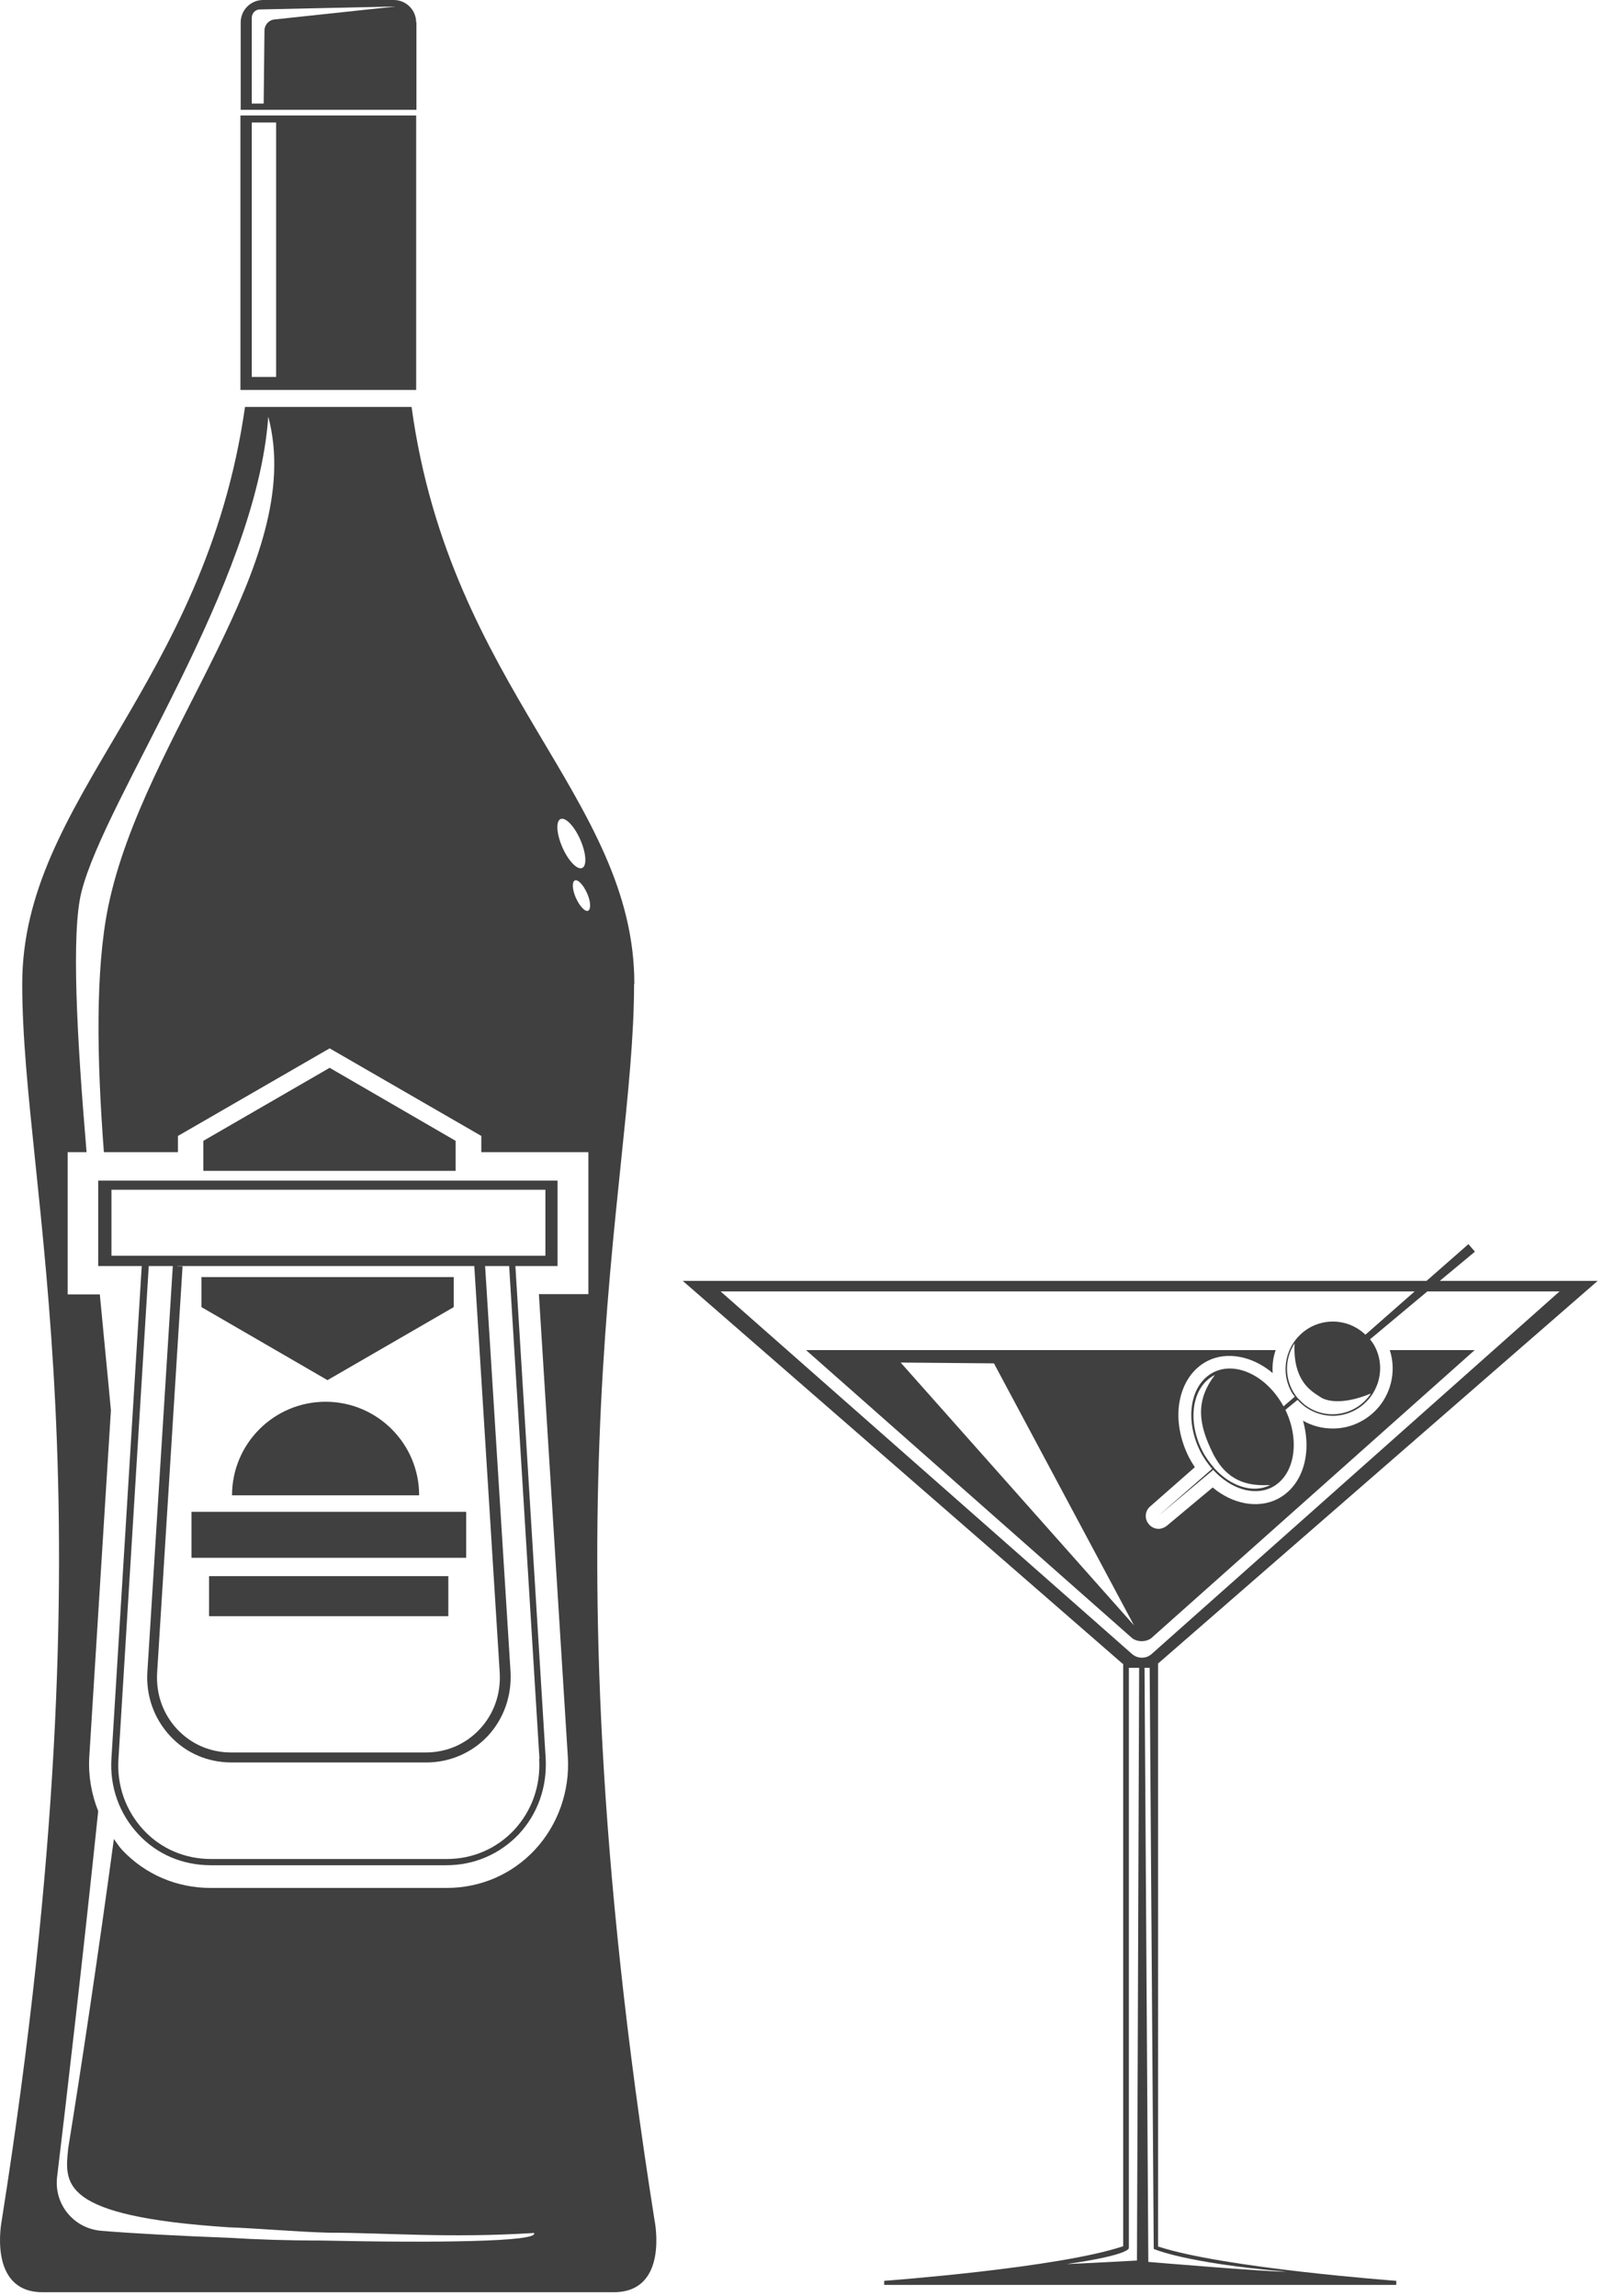 <svg width="71" height="101" viewBox="0 0 71 101" fill="none" xmlns="http://www.w3.org/2000/svg">
<path d="M61.136 59.385C61.529 60.598 60.993 61.954 59.816 62.549C59.447 62.739 59.043 62.834 58.626 62.834C58.163 62.834 57.711 62.715 57.318 62.489C57.734 63.952 57.294 65.38 56.188 65.939C55.332 66.367 54.226 66.165 53.346 65.427L51.324 67.116C51.217 67.199 51.086 67.247 50.967 67.247C50.812 67.247 50.646 67.176 50.539 67.045C50.337 66.807 50.36 66.462 50.598 66.26L52.561 64.535C52.465 64.392 52.382 64.25 52.299 64.095C51.907 63.31 51.752 62.454 51.883 61.681C52.025 60.848 52.465 60.194 53.12 59.861C53.988 59.421 55.118 59.659 55.986 60.396C55.962 60.063 55.998 59.718 56.117 59.385H35.458L49.813 72.064C50.051 72.231 50.396 72.231 50.634 72.064L64.871 59.385H61.136ZM39.62 59.932L43.724 59.968L49.885 71.493L39.62 59.932Z" fill="#404040"/>
<path d="M50.931 73.182L70.282 56.34H63.336L64.882 55.056L64.597 54.723L62.754 56.34H30.034L49.385 73.182H49.409V98.801C46.542 99.764 38.895 100.323 38.895 100.323V100.502H61.422V100.323C61.422 100.323 53.845 99.764 50.943 98.813V73.182H50.931ZM50.004 99.431C50.004 99.431 47.851 99.55 46.923 99.586C49.801 99.17 49.659 98.872 49.659 98.872V73.36H50.111L50.015 99.431H50.004ZM49.801 72.754L31.699 56.804H62.23L60.066 58.707C59.447 58.113 58.508 57.946 57.699 58.35C56.676 58.874 56.26 60.123 56.771 61.145C56.819 61.253 56.89 61.348 56.961 61.431L56.462 61.859C55.736 60.527 54.38 59.861 53.381 60.361C52.358 60.884 52.097 62.43 52.798 63.834C52.941 64.119 53.132 64.381 53.322 64.607L50.955 66.676L53.369 64.654C54.119 65.475 55.142 65.82 55.938 65.427C56.949 64.916 57.211 63.393 56.545 62.014L57.08 61.574C57.687 62.264 58.71 62.489 59.566 62.049C60.589 61.526 61.005 60.277 60.494 59.254C60.434 59.124 60.351 59.017 60.268 58.91L62.789 56.804H68.605L50.658 72.754C50.42 72.968 50.051 72.968 49.801 72.754ZM60.303 61.3C59.685 62.228 58.436 62.489 57.508 61.871C57.354 61.776 57.235 61.645 57.116 61.526C57.068 61.478 57.033 61.431 56.997 61.383C56.521 60.729 56.474 59.813 56.949 59.088C56.89 60.206 57.259 60.789 57.615 61.11C57.806 61.288 58.008 61.395 58.127 61.478C58.508 61.693 59.257 61.728 60.292 61.3H60.303ZM53.358 63.941C53.441 64.095 53.524 64.226 53.607 64.357C54.273 65.296 55.165 65.356 55.879 65.32C55.118 65.701 54.154 65.38 53.441 64.607C53.429 64.583 53.405 64.571 53.393 64.547C53.203 64.333 53.025 64.083 52.882 63.798C52.204 62.454 52.454 60.967 53.441 60.48C52.596 61.597 52.691 62.608 53.369 63.952L53.358 63.941ZM56.569 99.919C55.879 99.943 50.515 99.491 50.515 99.491L50.348 73.36H50.574L50.753 98.92C50.753 98.92 52.109 99.538 56.569 99.919Z" fill="#404040"/>
<path d="M20.043 50.18L14.501 46.968L8.946 50.18V51.5H20.043V50.18Z" fill="#404040"/>
<path d="M19.96 57.494V56.174H8.863V57.494L14.406 60.706L19.96 57.494Z" fill="#404040"/>
<path d="M4.308 55.686H6.235L4.903 77.333C4.819 78.594 5.247 79.783 6.092 80.687C6.913 81.567 8.042 82.043 9.268 82.043H19.639C20.864 82.043 21.982 81.555 22.814 80.687C23.659 79.783 24.075 78.594 24.004 77.333L22.672 55.686H24.527V51.928H4.32V55.686H4.308ZM23.718 77.357C23.79 78.546 23.397 79.652 22.612 80.497C21.839 81.317 20.793 81.769 19.651 81.769H9.279C8.138 81.769 7.079 81.317 6.318 80.497C5.533 79.652 5.129 78.534 5.212 77.357L6.544 55.686H7.602L6.484 73.527C6.413 74.597 6.782 75.608 7.495 76.37C8.197 77.119 9.149 77.523 10.195 77.523H18.747C19.782 77.523 20.745 77.107 21.447 76.37C22.16 75.608 22.517 74.597 22.458 73.527L21.34 55.686H22.398L23.73 77.357H23.718ZM7.805 55.686H21.09H20.864L21.982 73.563C22.041 74.514 21.72 75.406 21.09 76.072C20.471 76.726 19.639 77.083 18.723 77.083H10.171C9.256 77.083 8.423 76.726 7.805 76.072C7.174 75.406 6.853 74.514 6.913 73.563L8.031 55.698H7.805V55.686ZM4.903 52.332H23.992V55.234H4.903V52.332Z" fill="#404040"/>
<path d="M20.507 66.498H8.423V68.52H20.507V66.498Z" fill="#404040"/>
<path d="M19.722 69.328H9.196V71.089H19.722V69.328Z" fill="#404040"/>
<path d="M10.207 65.772H18.438C18.438 63.501 16.594 61.657 14.322 61.657C12.051 61.657 10.207 63.501 10.207 65.772Z" fill="#404040"/>
<path d="M18.307 0.987C18.307 0.44 17.867 0 17.32 0H11.575C11.028 0 10.588 0.44 10.588 0.987V4.829H18.319V0.987H18.307ZM12.075 0.856C11.825 0.88 11.634 1.094 11.634 1.344L11.599 4.555H11.075V0.785C11.075 0.583 11.23 0.416 11.432 0.416L17.415 0.285L12.075 0.856Z" fill="#404040"/>
<path d="M18.307 5.079H10.576V17.151H18.307V5.079ZM12.146 16.58H11.075V5.388H12.146V16.58Z" fill="#404040"/>
<path d="M27.905 43.281C27.905 35.098 19.805 30.317 18.105 17.9H10.778C9.018 30.198 0.978 35.134 0.978 43.281C0.978 52.415 5.164 65.499 0.074 97.683C0.074 97.683 -0.557 100.823 1.87 100.823H27.001C29.439 100.823 28.797 97.683 28.797 97.683C23.706 65.499 27.893 52.404 27.893 43.281H27.905ZM24.658 36.026C24.872 35.931 25.265 36.335 25.526 36.93C25.788 37.525 25.824 38.084 25.61 38.179C25.395 38.274 25.003 37.869 24.741 37.275C24.48 36.68 24.444 36.121 24.658 36.026ZM25.883 56.923H23.706L24.979 77.273C25.074 78.784 24.539 80.282 23.528 81.365C22.517 82.447 21.137 83.042 19.639 83.042H9.268C7.769 83.042 6.389 82.447 5.378 81.377C5.236 81.222 5.129 81.055 5.01 80.889C4.344 85.825 3.559 91.058 3 94.495C2.845 96.041 2.595 97.481 10.053 97.968C11.349 98.016 13.109 98.171 14.453 98.206C16.975 98.206 19.722 98.456 23.492 98.218C23.742 98.611 19.104 98.658 14.12 98.551C12.598 98.551 11.266 98.504 10.124 98.432C7.924 98.349 5.89 98.242 4.463 98.123C3.249 98.028 2.369 96.957 2.512 95.756C2.916 92.402 3.689 85.742 4.32 79.664C4.022 78.915 3.88 78.106 3.927 77.285L4.879 62.037C4.736 60.468 4.558 58.731 4.391 56.935H2.976V50.679H3.808C3.38 45.624 3.13 41.021 3.582 39.237C4.617 35.098 11.278 25.738 11.801 18.328C13.525 24.786 6.318 32.303 4.76 39.88C4.189 42.675 4.26 46.587 4.57 50.679H7.828V49.965L14.501 46.112L21.173 49.965V50.679H25.883V56.935V56.923ZM25.871 40.058C25.74 40.117 25.503 39.868 25.336 39.499C25.169 39.13 25.158 38.785 25.288 38.726C25.419 38.666 25.657 38.916 25.824 39.285C25.99 39.654 26.002 39.998 25.871 40.058Z" fill="#404040"/>
</svg>
